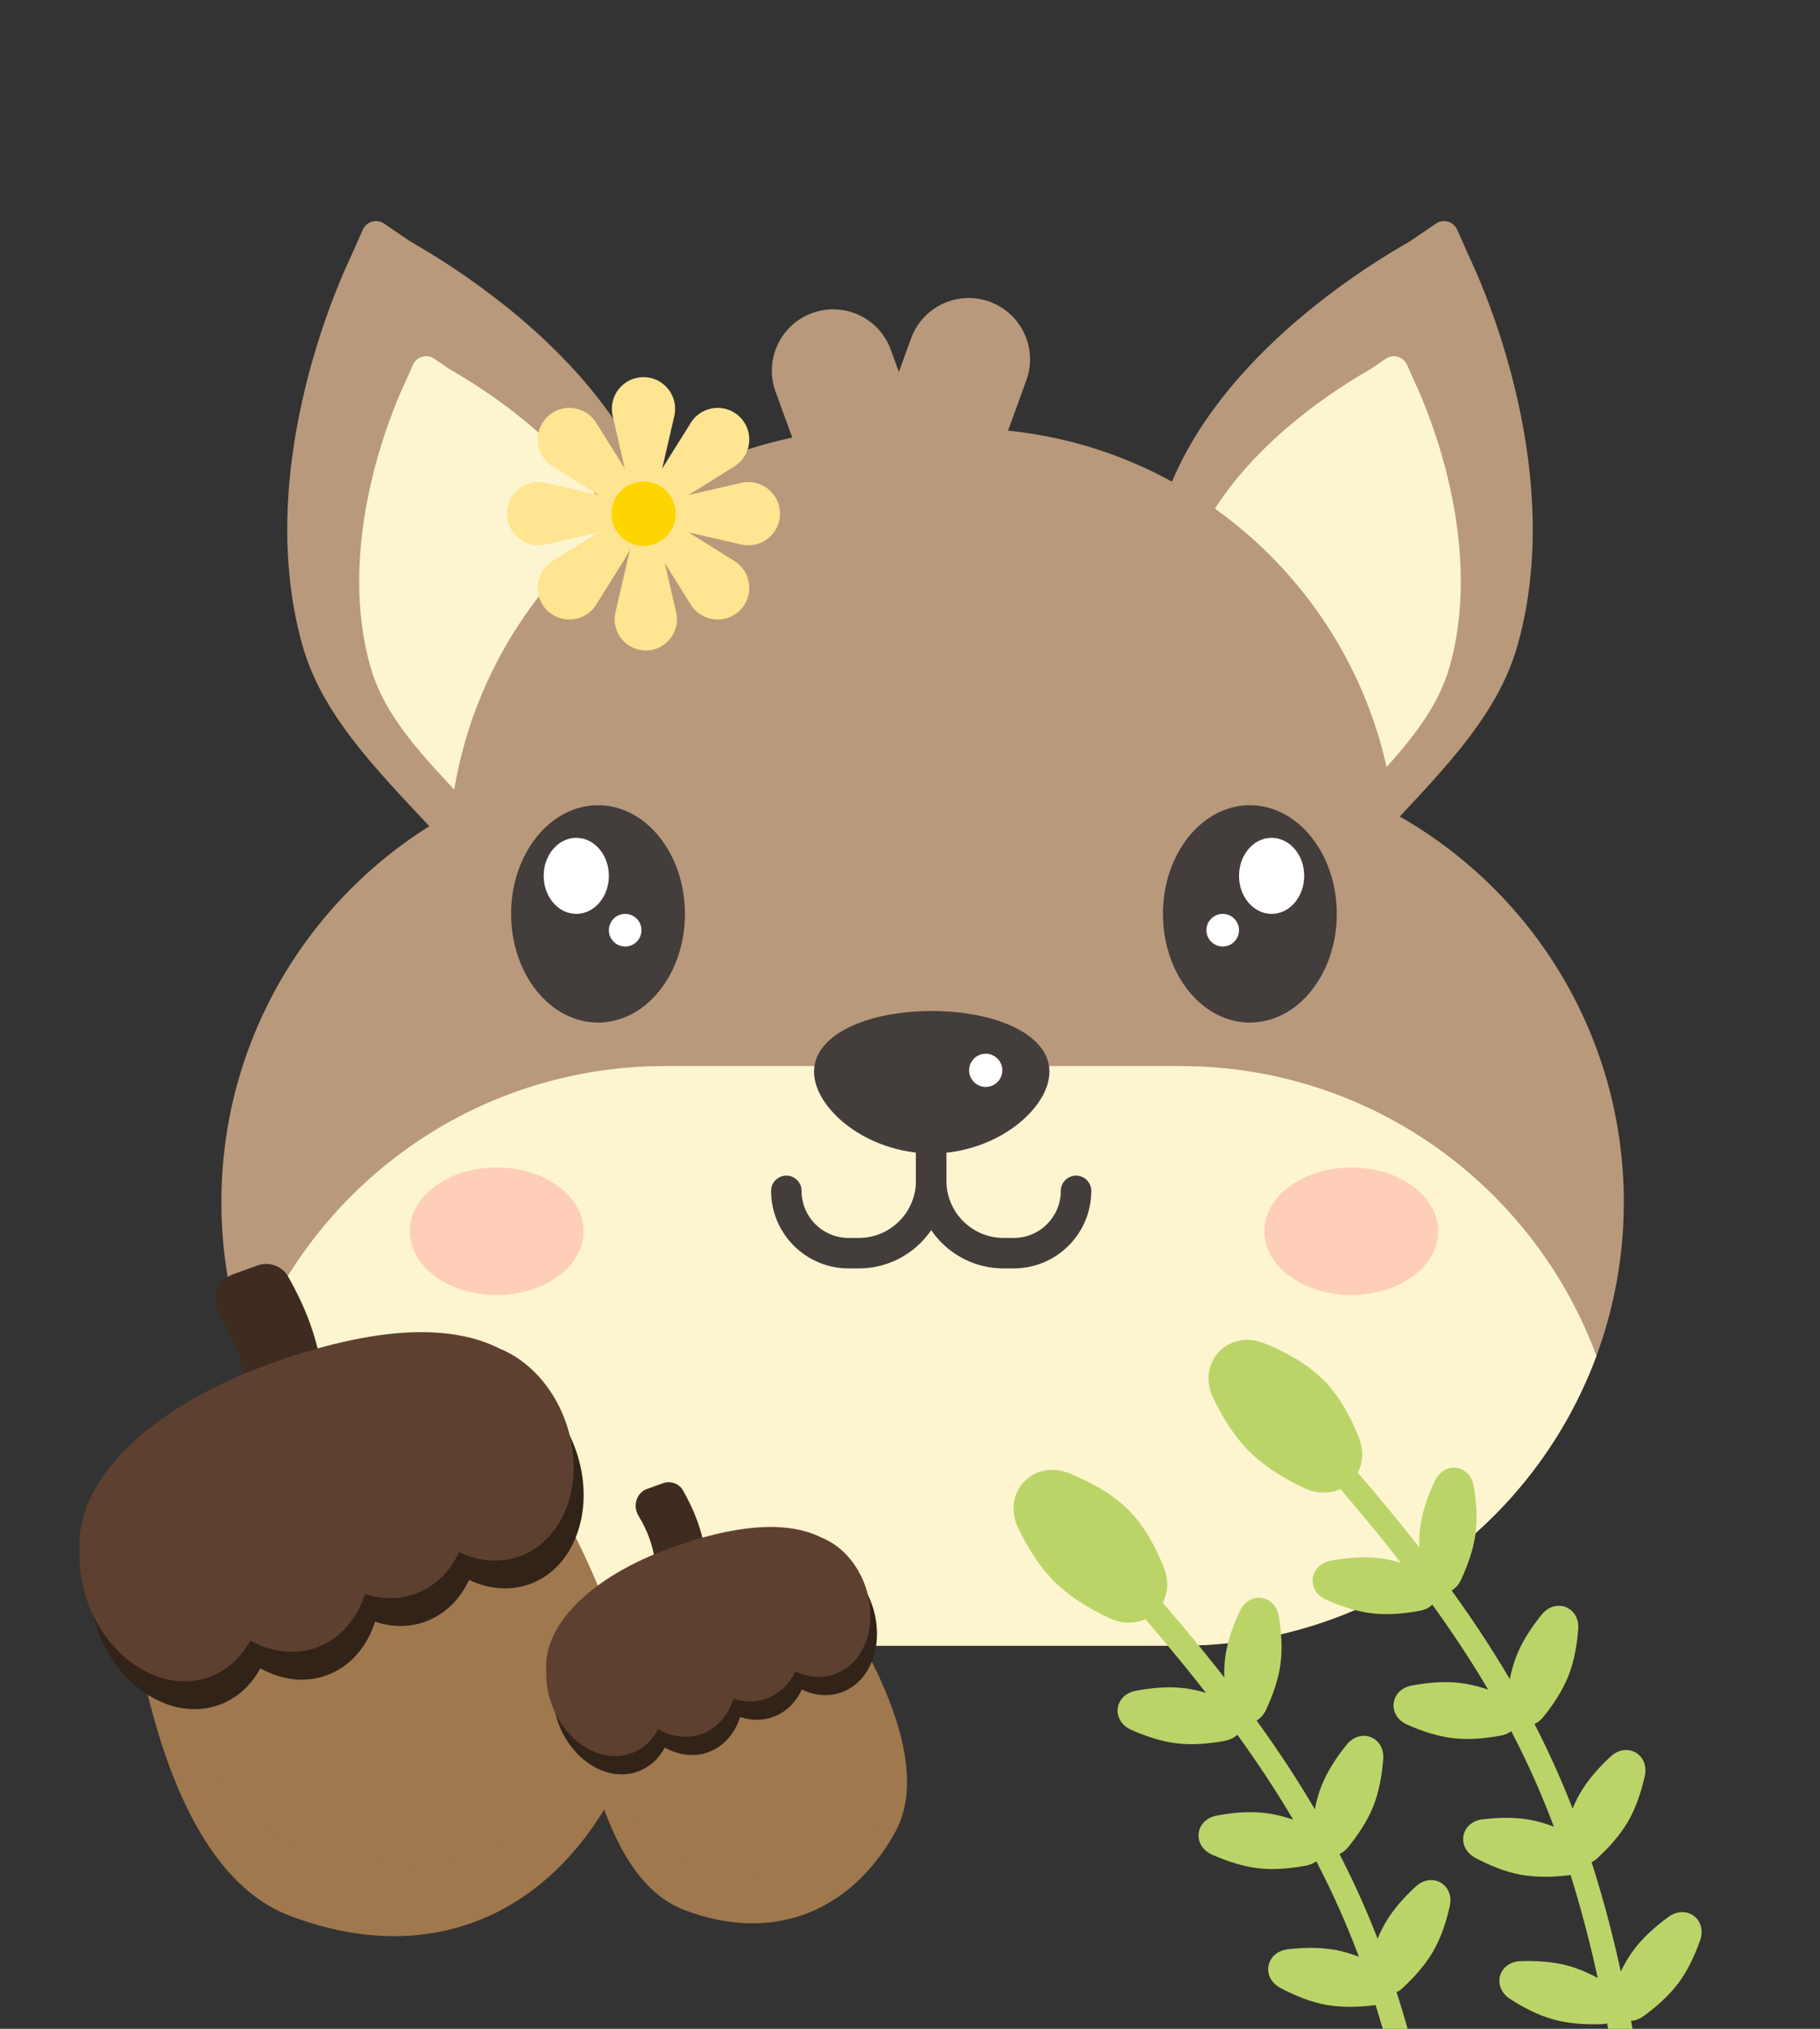 <svg width="140" height="156" viewBox="0 0 140 156" fill="none" xmlns="http://www.w3.org/2000/svg">
<rect x="0" y="0" width="140" height="156" fill="#333333" stroke="none"/>
<g clip-path="url(#clip0_106_783)">
<path d="M34.372 64.98C29.63 59.824 24.889 55.413 23.258 49.596C19.307 35.515 26.683 20.413 26.945 19.831L27.909 17.662C28.191 17.028 28.977 16.805 29.55 17.196L31.486 18.516C32.328 19.09 59.209 33.246 49.379 54.392L34.372 64.98Z" fill="#B9997B"/>
<path d="M36.666 62.562C33.175 58.766 29.686 55.519 28.485 51.238C25.577 40.873 31.006 29.756 31.199 29.328L31.766 28.053C32.048 27.419 32.834 27.196 33.407 27.587L34.541 28.36C35.161 28.783 54.948 39.203 47.712 54.768L36.666 62.562Z" fill="#FDF5CF"/>
<path d="M105.628 64.98C110.37 59.824 115.111 55.413 116.742 49.596C120.693 35.515 113.317 20.413 113.055 19.831L112.091 17.662C111.809 17.028 111.023 16.805 110.45 17.196L108.514 18.516C107.672 19.09 80.79 33.246 90.621 54.392L105.628 64.98Z" fill="#B9997B"/>
<path d="M103.334 62.562C106.825 58.766 110.314 55.519 111.515 51.238C114.423 40.873 108.993 29.756 108.801 29.328L108.234 28.053C107.952 27.419 107.166 27.196 106.593 27.587L105.459 28.36C104.838 28.783 85.052 39.203 92.288 54.768L103.334 62.562Z" fill="#FDF5CF"/>
<path fill-rule="evenodd" clip-rule="evenodd" d="M76.129 23.2C78.577 24.091 79.839 26.798 78.948 29.246L75.399 38.996C74.636 41.094 72.54 42.32 70.415 42.069C70.067 42.322 69.678 42.532 69.252 42.686C66.805 43.577 64.098 42.315 63.207 39.867L59.658 30.116C58.767 27.669 60.029 24.962 62.477 24.071C64.925 23.18 67.632 24.442 68.522 26.89L69.145 28.599L70.084 26.019C70.975 23.571 73.681 22.309 76.129 23.2Z" fill="#B9997B"/>
<path fill-rule="evenodd" clip-rule="evenodd" d="M107.185 61.975C107.231 62.335 107.443 62.654 107.757 62.834C118.006 68.718 124.909 79.77 124.909 92.436C124.909 111.274 109.637 126.545 90.799 126.545H51.138C32.3 126.545 17.029 111.274 17.029 92.436C17.029 79.77 23.932 68.718 34.181 62.834C34.495 62.654 34.707 62.335 34.753 61.975C36.855 45.599 50.847 32.943 67.796 32.943H74.142C91.09 32.943 105.083 45.599 107.185 61.975Z" fill="#B9997B"/>
<path fill-rule="evenodd" clip-rule="evenodd" d="M122.804 104.259C117.996 117.269 105.481 126.545 90.799 126.545H51.138C36.456 126.545 23.942 117.269 19.134 104.259C23.942 91.248 36.456 81.973 51.138 81.973H90.799C105.481 81.973 117.996 91.248 122.804 104.259Z" fill="#FDF5CF"/>
<ellipse cx="46.001" cy="70.272" rx="6.686" ry="8.357" fill="#433D3C"/>
<ellipse cx="44.329" cy="67.347" rx="2.507" ry="2.925" fill="white"/>
<circle cx="48.09" cy="71.526" r="1.254" fill="white"/>
<ellipse cx="6.686" cy="8.357" rx="6.686" ry="8.357" transform="matrix(-1 0 0 1 102.83 61.915)" fill="#433D3C"/>
<ellipse cx="2.507" cy="2.925" rx="2.507" ry="2.925" transform="matrix(-1 0 0 1 100.323 64.422)" fill="white"/>
<circle cx="1.254" cy="1.254" r="1.254" transform="matrix(-1 0 0 1 95.309 70.272)" fill="white"/>
<path d="M80.725 82.403C80.725 79.57 76.671 77.742 71.671 77.742C66.67 77.742 62.617 79.57 62.617 82.403C62.617 85.235 66.67 88.692 71.671 88.692C76.671 88.692 80.725 85.235 80.725 82.403Z" fill="#433D3C"/>
<circle cx="75.825" cy="82.301" r="1.278" fill="white"/>
<path d="M71.63 81.367V90.79C71.63 93.867 74.124 96.361 77.201 96.361H77.98C80.627 96.361 82.773 94.215 82.773 91.568V91.568" stroke="#433D3C" stroke-width="2.343" stroke-linecap="round" stroke-linejoin="round"/>
<path d="M71.63 81.367V90.79C71.63 93.867 69.135 96.361 66.058 96.361H65.28C62.633 96.361 60.487 94.215 60.487 91.568V91.568" stroke="#433D3C" stroke-width="2.343" stroke-linecap="round" stroke-linejoin="round"/>
<ellipse cx="38.201" cy="94.676" rx="6.686" ry="4.903" fill="#FFCEB9"/>
<ellipse cx="103.945" cy="94.676" rx="6.686" ry="4.903" fill="#FFCEB9"/>
<path d="M50.69 37.103L51.871 31.981C52.223 30.456 51.065 29 49.5 29C47.935 29 46.777 30.456 47.129 31.981L48.31 37.103L48.887 39.719L50.295 39.627L50.69 37.103Z" fill="#FFE591"/>
<path d="M51.897 40.69L57.019 41.871C58.544 42.223 60 41.065 60 39.5C60 37.935 58.544 36.777 57.019 37.128L51.897 38.31L49.402 38.822V40.001L51.897 40.69Z" fill="#FFE591"/>
<path d="M47.103 40.69L41.981 41.871C40.456 42.223 39 41.065 39 39.5C39 37.935 40.456 36.777 41.981 37.128L47.103 38.31L48.78 38.715L49.1 40.233L47.103 40.69Z" fill="#FFE591"/>
<path d="M48.062 36.029L45.86 32.506C45.031 31.179 43.182 30.969 42.075 32.075C40.969 33.182 41.179 35.03 42.506 35.86L46.029 38.062L48.521 39.719L49.5 38.696L48.062 36.029Z" fill="#FFE591"/>
<path d="M52.971 38.062L56.494 35.86C57.821 35.031 58.031 33.182 56.925 32.075C55.818 30.969 53.97 31.179 53.14 32.506L50.938 36.029L49.1 38.979L50.03 40.276L52.971 38.062Z" fill="#FFE591"/>
<path d="M52.971 40.938L56.494 43.14C57.821 43.969 58.031 45.818 56.925 46.925C55.818 48.031 53.97 47.821 53.14 46.494L50.938 42.971L49.209 40.629L50.617 39.33L52.971 40.938Z" fill="#FFE591"/>
<path d="M48.062 42.971L45.86 46.494C45.031 47.821 43.182 48.031 42.075 46.925C40.969 45.818 41.179 43.97 42.506 43.14L46.029 40.938L49.1 39.062L49.888 39.723L48.062 42.971Z" fill="#FFE591"/>
<path d="M50.848 42.044L52.011 47.084C52.357 48.584 51.217 50.017 49.677 50.017C48.137 50.017 46.997 48.584 47.343 47.084L48.506 42.044L48.953 39.312L50.087 39.189L50.848 42.044Z" fill="#FFE591"/>
<path d="M49.5 41.973C50.866 41.973 51.973 40.866 51.973 39.5C51.973 38.135 50.866 37.028 49.5 37.028C48.135 37.028 47.028 38.135 47.028 39.5C47.028 40.866 48.135 41.973 49.5 41.973Z" fill="#FFD500"/>
<g style="mix-blend-mode:multiply">
<path fill-rule="evenodd" clip-rule="evenodd" d="M48.874 41.893C49.074 41.945 49.284 41.973 49.5 41.973C50.866 41.973 51.972 40.866 51.972 39.5C51.972 38.135 50.866 37.028 49.5 37.028C49.358 37.028 49.219 37.04 49.083 37.063C50.146 37.34 50.93 38.306 50.93 39.456C50.93 40.679 50.041 41.694 48.874 41.893Z" fill="#FED402" fill-opacity="0.5"/>
</g>
<path d="M22.167 98.168C21.702 97.338 20.697 96.986 19.801 97.308L17.951 97.973C16.688 98.427 16.237 99.963 16.93 101.112C18.015 102.908 18.602 104.529 18.909 106.604C19.106 107.934 20.434 108.835 21.699 108.381L23.553 107.714C24.444 107.394 24.995 106.492 24.829 105.56C24.318 102.689 23.59 100.709 22.167 98.168Z" fill="#3F2B1F"/>
<path d="M41.993 114.051C37.917 107.173 29.392 104.96 21.868 107.676V107.676C14.22 110.436 9.018 117.78 10.43 125.791C11.957 134.463 15.23 144.588 22.239 147.281C32.393 151.182 41.606 147.801 46.965 138.301C50.707 131.668 46.516 121.685 41.993 114.051Z" fill="#9F784E"/>
<g style="mix-blend-mode:multiply">
<path fill-rule="evenodd" clip-rule="evenodd" d="M48.41 132.412C48.394 134.54 47.959 136.539 46.965 138.301C41.606 147.801 32.393 151.182 22.239 147.281C15.23 144.588 11.957 134.463 10.43 125.791C9.927 122.937 10.263 120.167 11.251 117.659C11.246 118.462 11.305 119.278 11.434 120.102C12.794 128.851 15.893 139.139 22.949 141.85C33.103 145.751 42.883 142.221 48.242 132.722C48.3 132.619 48.356 132.516 48.41 132.412Z" fill="#9F784E" fill-opacity="0.6"/>
</g>
<path d="M6.899 121.556C6.444 116.206 11.918 110.463 21.59 106.987C28.931 104.349 35.05 103.733 39.218 105.846C41.375 106.721 43.299 108.734 44.272 111.439C45.872 115.891 44.289 120.535 40.738 121.811C39.217 122.358 37.582 122.198 36.083 121.488C35.38 122.989 34.22 124.153 32.7 124.7C31.447 125.15 30.117 125.121 28.85 124.7C28.227 126.64 26.925 128.175 25.107 128.828C23.441 129.427 21.637 129.178 20.026 128.286C19.312 129.593 18.228 130.6 16.846 131.097C13.294 132.373 9.118 129.799 7.519 125.347C7.06 124.071 6.863 122.779 6.899 121.556Z" fill="#322318"/>
<path d="M6.13 119.415C5.675 114.066 11.149 108.322 20.821 104.847C28.162 102.209 34.281 101.592 38.449 103.705C40.606 104.581 42.53 106.593 43.503 109.299C45.102 113.751 43.52 118.395 39.969 119.671C38.448 120.217 36.813 120.058 35.314 119.347C34.611 120.849 33.451 122.013 31.93 122.559C30.678 123.009 29.348 122.981 28.081 122.56C27.457 124.5 26.155 126.035 24.338 126.688C22.672 127.287 20.868 127.038 19.257 126.145C18.543 127.453 17.459 128.46 16.077 128.957C12.525 130.233 8.349 127.658 6.75 123.206C6.291 121.931 6.094 120.639 6.13 119.415Z" fill="#5E4030"/>
<path d="M52.546 114.615C52.241 114.07 51.581 113.839 50.994 114.05L49.78 114.486C48.951 114.784 48.655 115.792 49.11 116.546C49.822 117.725 50.207 118.789 50.408 120.15C50.538 121.023 51.409 121.614 52.239 121.316L53.456 120.879C54.04 120.669 54.402 120.076 54.293 119.465C53.958 117.581 53.48 116.282 52.546 114.615Z" fill="#3F2B1F"/>
<path d="M65.556 125.037C62.882 120.524 57.288 119.071 52.35 120.853V120.853C47.331 122.664 43.918 127.484 44.844 132.741C45.847 138.431 47.995 145.076 52.594 146.843C59.257 149.403 65.303 147.184 68.819 140.95C71.275 136.597 68.525 130.046 65.556 125.037Z" fill="#9F784E"/>
<g style="mix-blend-mode:multiply">
<path fill-rule="evenodd" clip-rule="evenodd" d="M69.768 137.086C69.757 138.482 69.472 139.794 68.819 140.95C65.303 147.184 59.257 149.403 52.594 146.843C47.995 145.076 45.847 138.431 44.844 132.741C44.514 130.868 44.735 129.05 45.383 127.405C45.38 127.932 45.419 128.467 45.503 129.007C46.396 134.749 48.43 141.5 53.059 143.279C59.723 145.839 66.141 143.523 69.658 137.289C69.696 137.222 69.732 137.154 69.768 137.086Z" fill="#9F784E" fill-opacity="0.6"/>
</g>
<path d="M42.527 129.962C42.229 126.451 45.821 122.682 52.168 120.402C56.985 118.67 61.001 118.266 63.736 119.652C65.151 120.227 66.414 121.548 67.052 123.323C68.102 126.245 67.064 129.292 64.733 130.129C63.735 130.488 62.662 130.383 61.679 129.917C61.217 130.902 60.456 131.666 59.458 132.025C58.636 132.32 57.764 132.301 56.932 132.025C56.523 133.298 55.669 134.306 54.476 134.734C53.382 135.127 52.199 134.964 51.142 134.378C50.673 135.236 49.962 135.897 49.055 136.223C46.724 137.06 43.984 135.371 42.934 132.449C42.633 131.612 42.504 130.765 42.527 129.962Z" fill="#322318"/>
<path d="M42.022 128.557C41.724 125.047 45.316 121.278 51.663 118.997C56.48 117.266 60.496 116.861 63.231 118.248C64.647 118.822 65.909 120.143 66.547 121.919C67.597 124.84 66.559 127.887 64.228 128.725C63.23 129.083 62.157 128.979 61.174 128.512C60.712 129.498 59.951 130.262 58.953 130.62C58.132 130.916 57.259 130.897 56.427 130.62C56.018 131.894 55.164 132.901 53.971 133.33C52.878 133.723 51.694 133.559 50.637 132.974C50.169 133.831 49.457 134.492 48.55 134.818C46.219 135.656 43.479 133.966 42.429 131.045C42.128 130.208 41.999 129.36 42.022 128.557Z" fill="#5E4030"/>
<path d="M103.502 113.552C120.304 132.982 123.551 144.587 127.119 172.321" stroke="#BBD468" stroke-width="1.841" stroke-linecap="round"/>
<path d="M101.792 106.096C103.014 107.316 103.897 108.943 104.53 110.54C105.623 113.3 103.033 115.687 100.345 114.429C98.83 113.721 97.284 112.789 96.089 111.596C94.934 110.443 94.024 108.96 93.323 107.495C92.02 104.773 94.478 102.162 97.273 103.298C98.908 103.963 100.567 104.872 101.792 106.096Z" fill="#BBD468"/>
<path d="M106.052 119.804C107.269 119.946 108.502 120.365 109.584 120.845C111.152 121.541 110.92 123.537 109.234 123.854C108.071 124.074 106.774 124.199 105.557 124.057C104.34 123.916 103.107 123.496 102.025 123.016C100.457 122.32 100.689 120.325 102.375 120.007C103.538 119.788 104.835 119.663 106.052 119.804Z" fill="#BBD468"/>
<path d="M113.497 117.969C113.33 119.183 112.886 120.408 112.383 121.48C111.655 123.033 109.665 122.76 109.382 121.068C109.187 119.9 109.089 118.601 109.255 117.387C109.422 116.174 109.866 114.949 110.369 113.877C111.097 112.324 113.087 112.597 113.37 114.289C113.565 115.457 113.663 116.755 113.497 117.969Z" fill="#BBD468"/>
<path d="M112.277 129.403C113.494 129.544 114.728 129.964 115.81 130.444C117.378 131.14 117.146 133.135 115.46 133.453C114.297 133.672 113 133.797 111.783 133.656C110.566 133.514 109.333 133.095 108.25 132.615C106.682 131.919 106.914 129.923 108.6 129.606C109.764 129.387 111.06 129.261 112.277 129.403Z" fill="#BBD468"/>
<path d="M120.64 128.882C120.187 130.02 119.461 131.101 118.716 132.021C117.636 133.354 115.769 132.611 115.902 130.9C115.993 129.72 116.21 128.435 116.663 127.297C117.116 126.159 117.842 125.077 118.588 124.157C119.668 122.825 121.534 123.568 121.402 125.278C121.311 126.459 121.094 127.743 120.64 128.882Z" fill="#BBD468"/>
<path d="M117.745 139.941C118.949 140.166 120.151 140.669 121.197 141.223C122.714 142.025 122.345 144 120.641 144.2C119.465 144.339 118.163 144.374 116.959 144.149C115.754 143.924 114.553 143.421 113.506 142.867C111.99 142.065 112.359 140.09 114.063 139.889C115.238 139.751 116.541 139.715 117.745 139.941Z" fill="#BBD468"/>
<path d="M125.248 140.036C124.636 141.097 123.762 142.063 122.892 142.867C121.632 144.03 119.892 143.027 120.268 141.353C120.528 140.198 120.927 138.958 121.539 137.897C122.151 136.835 123.025 135.869 123.895 135.066C125.155 133.902 126.895 134.906 126.519 136.579C126.259 137.735 125.86 138.975 125.248 140.036Z" fill="#BBD468"/>
<path d="M120.641 151.157C121.823 151.483 122.977 152.085 123.974 152.725C125.417 153.652 124.884 155.588 123.169 155.645C121.986 155.684 120.685 155.61 119.504 155.285C118.323 154.96 117.168 154.357 116.172 153.717C114.728 152.791 115.262 150.854 116.976 150.797C118.16 150.758 119.46 150.832 120.641 151.157Z" fill="#BBD468"/>
<path d="M129.103 152.492C128.37 153.474 127.388 154.33 126.429 155.024C125.04 156.031 123.431 154.829 124.003 153.211C124.397 152.095 124.94 150.911 125.673 149.929C126.407 148.948 127.388 148.092 128.347 147.397C129.736 146.39 131.345 147.593 130.774 149.21C130.379 150.326 129.836 151.511 129.103 152.492Z" fill="#BBD468"/>
<path d="M88.502 123.552C105.304 142.982 108.551 154.587 112.118 182.321" stroke="#BBD468" stroke-width="1.841" stroke-linecap="round"/>
<path d="M86.792 116.096C88.013 117.316 88.897 118.943 89.53 120.54C90.623 123.3 88.033 125.687 85.344 124.429C83.83 123.721 82.283 122.789 81.089 121.596C79.934 120.443 79.023 118.96 78.322 117.495C77.02 114.773 79.478 112.162 82.273 113.298C83.908 113.963 85.567 114.872 86.792 116.096Z" fill="#BBD468"/>
<path d="M91.052 129.804C92.269 129.946 93.502 130.365 94.584 130.845C96.152 131.541 95.92 133.537 94.234 133.854C93.071 134.074 91.774 134.199 90.557 134.057C89.34 133.916 88.107 133.496 87.025 133.016C85.457 132.32 85.689 130.325 87.375 130.007C88.538 129.788 89.835 129.663 91.052 129.804Z" fill="#BBD468"/>
<path d="M98.497 127.969C98.33 129.183 97.886 130.408 97.383 131.48C96.655 133.033 94.665 132.76 94.382 131.068C94.187 129.9 94.089 128.601 94.255 127.387C94.422 126.174 94.866 124.949 95.369 123.877C96.097 122.324 98.087 122.597 98.37 124.289C98.565 125.457 98.663 126.755 98.497 127.969Z" fill="#BBD468"/>
<path d="M97.277 139.403C98.494 139.544 99.728 139.964 100.81 140.444C102.378 141.14 102.146 143.135 100.46 143.453C99.296 143.672 98 143.797 96.783 143.656C95.566 143.514 94.332 143.095 93.25 142.615C91.682 141.919 91.914 139.923 93.6 139.606C94.764 139.387 96.06 139.261 97.277 139.403Z" fill="#BBD468"/>
<path d="M105.64 138.882C105.187 140.02 104.461 141.101 103.716 142.021C102.636 143.354 100.769 142.611 100.902 140.9C100.993 139.72 101.209 138.435 101.663 137.297C102.116 136.159 102.842 135.077 103.588 134.157C104.668 132.825 106.534 133.568 106.402 135.278C106.31 136.459 106.094 137.743 105.64 138.882Z" fill="#BBD468"/>
<path d="M102.745 149.941C103.949 150.166 105.151 150.669 106.197 151.223C107.714 152.025 107.345 154 105.641 154.2C104.465 154.339 103.163 154.374 101.959 154.149C100.754 153.924 99.553 153.421 98.506 152.867C96.99 152.065 97.359 150.09 99.063 149.889C100.238 149.751 101.541 149.715 102.745 149.941Z" fill="#BBD468"/>
<path d="M110.248 150.036C109.636 151.097 108.762 152.063 107.892 152.867C106.632 154.03 104.892 153.027 105.268 151.353C105.528 150.198 105.927 148.958 106.539 147.897C107.151 146.835 108.025 145.869 108.895 145.066C110.155 143.902 111.895 144.906 111.519 146.579C111.259 147.735 110.86 148.975 110.248 150.036Z" fill="#BBD468"/>
<path d="M114.103 162.492C113.37 163.474 112.388 164.33 111.429 165.024C110.04 166.031 108.431 164.829 109.003 163.211C109.397 162.095 109.94 160.911 110.673 159.929C111.407 158.948 112.388 158.092 113.347 157.397C114.736 156.39 116.345 157.593 115.774 159.21C115.379 160.326 114.836 161.511 114.103 162.492Z" fill="#BBD468"/>
</g>
<defs>
<clipPath id="clip0_106_783">
<rect width="140" height="156" rx="4" fill="white"/>
</clipPath>
</defs>
</svg>
